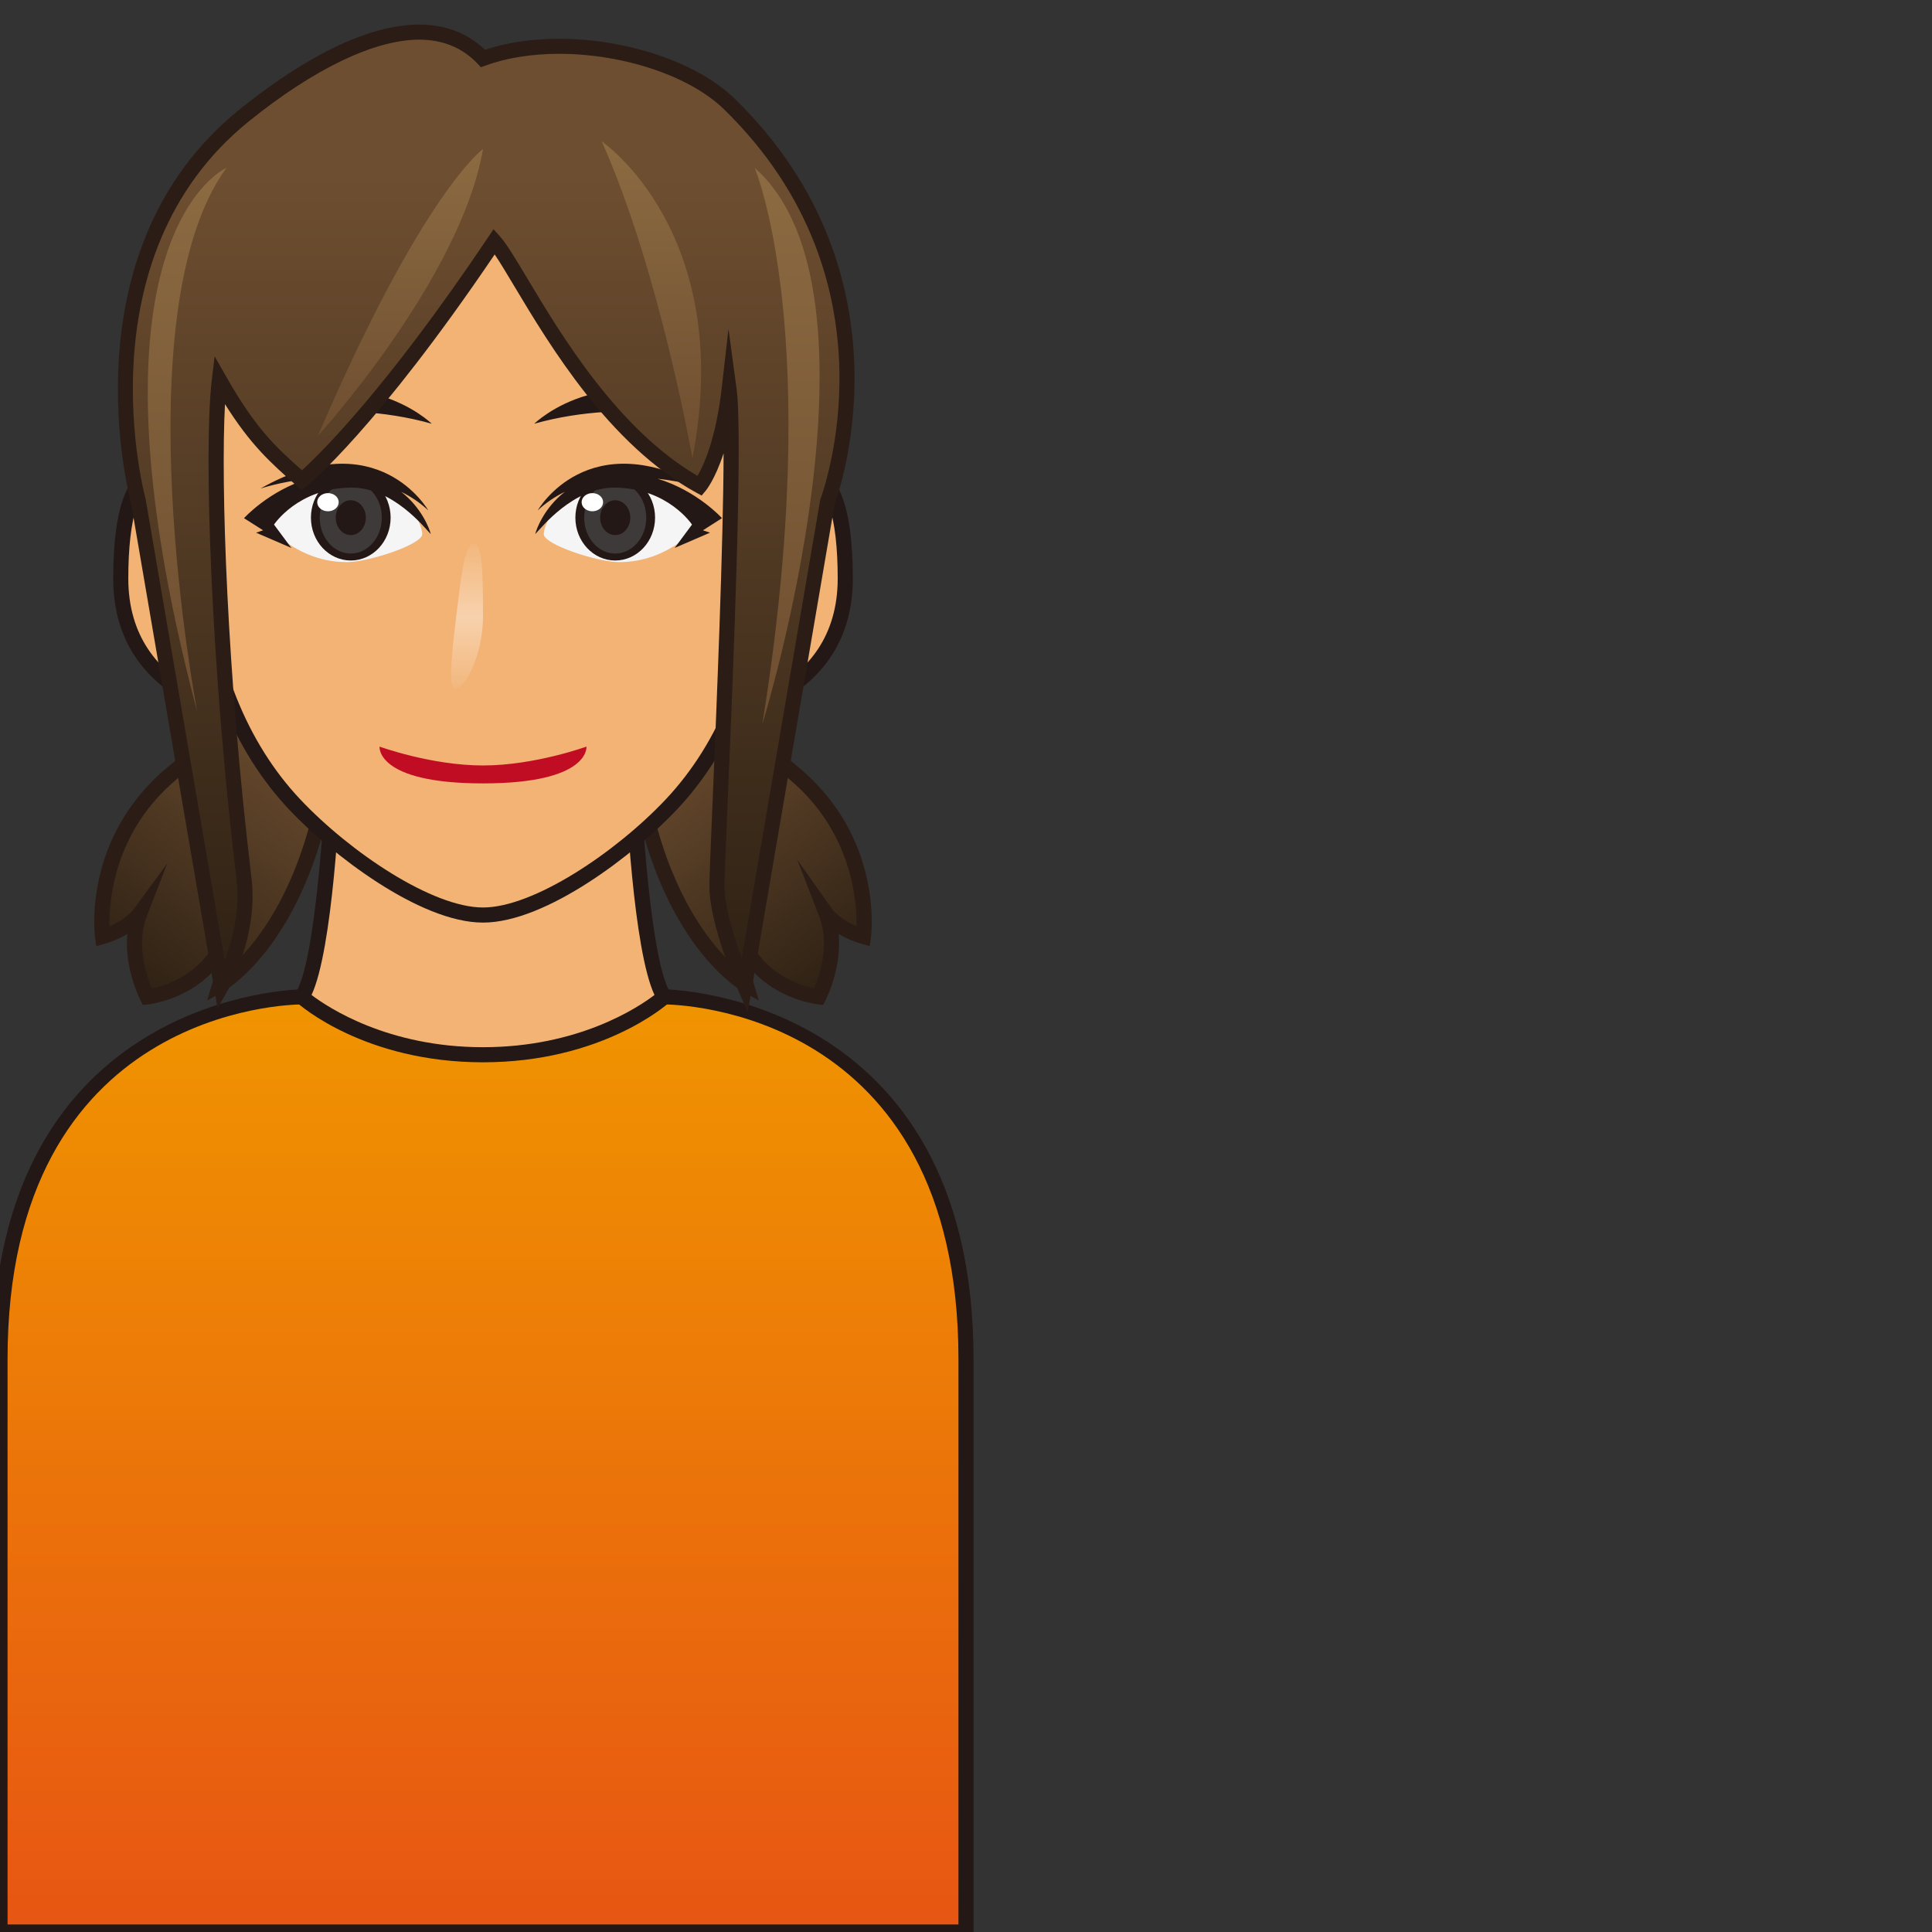 <?xml version="1.0" encoding="utf-8"?>
<!-- Generator: Adobe Illustrator 17.0.0, SVG Export Plug-In . SVG Version: 6.00 Build 0)  -->
<!DOCTYPE svg PUBLIC "-//W3C//DTD SVG 1.1//EN" "http://www.w3.org/Graphics/SVG/1.1/DTD/svg11.dtd">
<svg version="1.1" id="レイヤー_1" xmlns="http://www.w3.org/2000/svg" xmlns:xlink="http://www.w3.org/1999/xlink" x="0px"
	 y="0px" width="64px" height="64px" viewBox="0 0 64 64" style="enable-background:new 0 0 64 64;" xml:space="preserve">
<rect x="0" y="0" width="64" height="64" fill="#333333" stroke="none"/>
<g>
	<g>
		<g>
			
				<linearGradient id="SVGID_1_" gradientUnits="userSpaceOnUse" x1="20.442" y1="13.674" x2="20.442" y2="34.174" gradientTransform="matrix(0.541 -0.377 0.342 0.491 5.067 23.488)">
				<stop  offset="0.15" style="stop-color:#6E4E30"/>
				<stop  offset="0.996" style="stop-color:#2E2114"/>
			</linearGradient>
			<path style="fill:url(#SVGID_1_);" d="M26.29,25.607c-2.683-2.232-4.604-3.5-4.604-3.5
				l-2.008,1.167c0,0,0.92,0.89,1.862,4.25c1.104,3.938,3.181,5.101,3.181,5.101
				c-0.246-0.817-0.244-1.747-0.244-1.747c0.601,1.917,2.646,2.146,2.646,2.146
				s0.749-1.458,0.25-2.75c0,0,0.354,0.5,1.229,0.75
				C28.602,31.024,29.019,27.878,26.29,25.607z"/>
			<path style="fill:#2B1D15;" d="M27.267,33.291l-0.171-0.02
				c-0.07-0.008-1.375-0.167-2.252-1.206c0.03,0.162,0.068,0.327,0.117,0.487
				l0.179,0.593l-0.54-0.303c-0.088-0.05-2.181-1.26-3.3-5.252
				c-0.903-3.222-1.788-4.13-1.796-4.139l-0.23-0.229l2.422-1.409l0.129,0.085
				c0.02,0.013,1.964,1.301,4.626,3.516c2.803,2.333,2.418,5.508,2.4,5.642
				l-0.038,0.287l-0.279-0.08c-0.306-0.087-0.555-0.204-0.752-0.323
				c0.105,1.125-0.409,2.145-0.436,2.197L27.267,33.291z M24.231,29.258l0.484,1.545
				c0.446,1.423,1.778,1.836,2.259,1.94c0.166-0.399,0.523-1.451,0.165-2.38
				l-0.724-1.875l1.162,1.64c0.001,0.002,0.24,0.321,0.795,0.55
				c0.016-0.828-0.147-3.136-2.242-4.88c-2.252-1.874-3.982-3.077-4.454-3.397
				l-1.62,0.941c0.334,0.458,1.026,1.625,1.724,4.113
				c0.723,2.577,1.878,3.938,2.544,4.545c-0.097-0.594-0.097-1.096-0.097-1.124
				L24.231,29.258z"/>
		</g>
		<g>
			
				<linearGradient id="SVGID_2_" gradientUnits="userSpaceOnUse" x1="20.442" y1="13.674" x2="20.442" y2="34.174" gradientTransform="matrix(-0.541 -0.377 -0.342 0.491 26.933 23.488)">
				<stop  offset="0.15" style="stop-color:#6E4E30"/>
				<stop  offset="0.996" style="stop-color:#2E2114"/>
			</linearGradient>
			<path style="fill:url(#SVGID_2_);" d="M5.71,25.607c2.683-2.232,4.604-3.5,4.604-3.5l2.008,1.167
				c0,0-0.92,0.89-1.862,4.25c-1.104,3.938-3.181,5.101-3.181,5.101
				c0.246-0.817,0.244-1.747,0.244-1.747c-0.601,1.917-2.646,2.146-2.646,2.146
				s-0.749-1.458-0.25-2.75c0,0-0.354,0.5-1.229,0.75
				C3.398,31.024,2.981,27.878,5.71,25.607z"/>
			<path style="fill:#2B1D15;" d="M4.733,33.291l-0.079-0.153
				c-0.027-0.052-0.541-1.072-0.436-2.197c-0.198,0.119-0.446,0.235-0.752,0.323
				l-0.279,0.08l-0.038-0.287c-0.018-0.134-0.402-3.309,2.4-5.642
				c2.663-2.215,4.607-3.503,4.626-3.516l0.129-0.085l2.427,1.41l-0.237,0.23
				c-0.007,0.007-0.892,0.916-1.795,4.138c-1.119,3.992-3.211,5.202-3.3,5.252
				l-0.54,0.303l0.179-0.593c0.048-0.16,0.086-0.325,0.117-0.487
				c-0.877,1.039-2.182,1.198-2.252,1.206L4.733,33.291z M5.54,28.602
				l-0.68,1.761c-0.359,0.93-0,1.982,0.166,2.381
				c0.483-0.101,1.809-0.505,2.258-1.941l0.484-1.545l0.004,1.62
				c0,0.028,0,0.53-0.097,1.124c0.666-0.607,1.821-1.968,2.544-4.545
				c0.698-2.489,1.39-3.655,1.724-4.113l-1.62-0.941
				c-0.472,0.321-2.202,1.523-4.454,3.397c-2.096,1.744-2.258,4.052-2.243,4.88
				c0.555-0.229,0.793-0.548,0.796-0.552L5.54,28.602z"/>
		</g>
	</g>
	<g>
		<linearGradient id="SVGID_3_" gradientUnits="userSpaceOnUse" x1="16" y1="33.024" x2="16" y2="64">
			<stop  offset="0" style="stop-color:#F09400"/>
			<stop  offset="1" style="stop-color:#E75513"/>
		</linearGradient>
		<path style="fill:url(#SVGID_3_);" d="M22,33.024c0,0,10,0,10,12S32,64,32,64H0c0,0,0-6.976,0-18.976s10-12,10-12H22z
			"/>
		<path style="fill:#231815;" d="M32.25,64.25h-32.5V45.023c0-12.11,10.147-12.25,10.25-12.25h12
			c0.103,0,10.25,0.14,10.25,12.25V64.25z M0.25,63.75h31.5V45.023c0-11.602-9.352-11.749-9.75-11.75H10
			c-0.398,0.001-9.75,0.148-9.75,11.75V63.75z"/>
	</g>
	<g>
		<g>
			<path style="fill:#F2B375;" d="M20.924,25.024H16h-4.924c0,0-0.242,6.75-1.076,8
				c0,0,2.125,1.917,6,1.917s6-1.917,6-1.917C21.167,31.774,20.924,25.024,20.924,25.024z"/>
			<path style="fill:#231815;" d="M16,35.19c-3.926,0-6.078-1.9-6.167-1.981l-0.16-0.145
				l0.12-0.18c0.651-0.977,0.967-6.013,1.034-7.87l0.009-0.241h10.331
				l0.009,0.241c0.066,1.857,0.382,6.893,1.034,7.87l0.12,0.18l-0.16,0.145
				C22.078,33.29,19.926,35.19,16,35.19z M10.32,32.96
				C10.864,33.373,12.845,34.69,16,34.69c3.165,0,5.139-1.316,5.681-1.73
				c-0.7-1.491-0.944-6.41-0.997-7.687h-9.367
				C11.264,26.551,11.019,31.468,10.32,32.96z"/>
		</g>
		<g>
			<path style="fill:#F2B375;" d="M26,15.938c0,0,2-1.612,2,3.225S22,24,22,24L26,15.938z"/>
			<path style="fill:#231815;" d="M22,24.25h-0.403l4.247-8.507
				c0.04-0.032,0.402-0.313,0.861-0.313c1.026,0,1.546,1.256,1.546,3.732
				C28.25,24.192,22.062,24.25,22,24.25z M26.196,16.104l-3.784,7.627
				C23.738,23.636,27.75,23.025,27.75,19.163c0-2.054-0.381-3.232-1.046-3.232
				C26.483,15.93,26.28,16.049,26.196,16.104z"/>
		</g>
		<g>
			<path style="fill:#F2B375;" d="M6,15.938c0,0-2-1.612-2,3.225S10,24,10,24L6,15.938z"/>
			<path style="fill:#231815;" d="M10.403,24.25H10c-0.062,0-6.25-0.058-6.25-5.087
				c0-2.477,0.52-3.732,1.546-3.732c0.459,0,0.821,0.281,0.861,0.313l0.067,0.083
				L10.403,24.25z M5.296,15.93c-0.665,0-1.046,1.178-1.046,3.232
				c0,3.862,4.012,4.473,5.338,4.569l-3.784-7.627
				C5.72,16.048,5.517,15.93,5.296,15.93z"/>
		</g>
		<g>
			<path style="fill:#F2B375;" d="M16,4c-5.662,0-10.632,1.747-9.437,14.667
				c0.36,3.898,1.708,6.403,3.205,7.99C11.299,28.279,14.101,30.312,16,30.312
				s4.701-2.034,6.232-3.656c1.497-1.586,2.845-4.092,3.205-7.99
				C26.632,5.747,21.662,4,16,4z"/>
			<path style="fill:#231815;" d="M16,30.562c-2.105,0-5.051-2.291-6.414-3.735
				c-1.854-1.964-2.955-4.702-3.272-8.138C5.752,12.613,6.502,8.537,8.607,6.229
				C10.61,4.032,13.61,3.75,16,3.75s5.39,0.282,7.393,2.479
				c2.105,2.309,2.855,6.385,2.293,12.461c-0.318,3.436-1.418,6.174-3.272,8.138
				C21.051,28.272,18.105,30.562,16,30.562z M16,4.25c-2.429,0-5.163,0.275-7.023,2.315
				c-2.005,2.199-2.713,6.15-2.165,12.078c0.307,3.322,1.363,5.96,3.138,7.841
				C11.61,28.243,14.327,30.062,16,30.062s4.39-1.819,6.05-3.578
				c1.775-1.881,2.831-4.52,3.138-7.841c0.548-5.928-0.16-9.879-2.165-12.078
				C21.163,4.525,18.429,4.25,16,4.25z"/>
		</g>
	</g>
	<g>
		<path style="fill:#C10D23;" d="M12.573,24.732c0,0,1.714,0.625,3.427,0.625s3.427-0.625,3.427-0.625
			s0.134,1.219-3.427,1.219S12.573,24.732,12.573,24.732z"/>
		<g>
			<g>
				<path style="fill:#F5F5F5;" d="M18.013,17.693c0-0.343,0.573-1.765,2.465-1.765
					s2.749,1.391,2.749,1.391s-1.034,1.328-2.749,1.301
					C19.765,18.609,18.013,18.036,18.013,17.693z"/>
				<ellipse style="fill:#231815;" cx="20.38" cy="17.148" rx="1.32" ry="1.419"/>
				<ellipse style="fill:#3E3A39;" cx="20.38" cy="17.148" rx="1.028" ry="1.189"/>
				<ellipse style="fill:#231815;" cx="20.38" cy="17.148" rx="0.499" ry="0.577"/>
				<path style="fill:#231815;" d="M23.917,17.165c0,0-0.826-0.913-2.132-1.306
					c0.921,0.099,1.589,0.326,1.589,0.326c-3.9-2.208-5.561,0.723-5.561,0.723
					c0.276-0.261,0.581-0.46,0.899-0.617c-0.679,0.527-0.941,1.228-0.982,1.402
					c0.203-0.206,1.259-1.558,2.651-1.54c1.756,0.022,2.542,1.225,2.542,1.225
					c-0.024,0.036-0.573,0.772-0.573,0.772l1.169-0.504l-0.233-0.079
					C23.477,17.445,23.69,17.31,23.917,17.165z"/>
				<ellipse style="fill:#FFFFFF;" cx="19.623" cy="16.636" rx="0.356" ry="0.301"/>
			</g>
			<g>
				<path style="fill:#F5F5F5;" d="M13.987,17.693c0-0.343-0.573-1.765-2.465-1.765
					s-2.749,1.391-2.749,1.391s1.034,1.328,2.749,1.301
					C12.235,18.609,13.987,18.036,13.987,17.693z"/>
				<ellipse style="fill:#231815;" cx="11.62" cy="17.148" rx="1.32" ry="1.419"/>
				<ellipse style="fill:#3E3A39;" cx="11.62" cy="17.148" rx="1.028" ry="1.189"/>
				<ellipse style="fill:#231815;" cx="11.62" cy="17.148" rx="0.499" ry="0.577"/>
				<path style="fill:#231815;" d="M8.083,17.165c0,0,0.826-0.913,2.132-1.306
					c-0.921,0.099-1.589,0.326-1.589,0.326c3.9-2.208,5.561,0.723,5.561,0.723
					c-0.276-0.261-0.581-0.46-0.899-0.617c0.679,0.527,0.941,1.228,0.982,1.402
					c-0.203-0.206-1.259-1.558-2.651-1.54c-1.756,0.022-2.542,1.225-2.542,1.225
					c0.024,0.036,0.573,0.772,0.573,0.772L8.483,17.646l0.233-0.079
					C8.523,17.445,8.31,17.31,8.083,17.165z"/>
				<ellipse style="fill:#FFFFFF;" cx="10.864" cy="16.636" rx="0.356" ry="0.301"/>
			</g>
		</g>
		<g>
			<path style="fill:#231815;" d="M17.697,14.037c0,0,2.563-2.506,6.454-0.043
				C24.151,13.994,20.924,13.124,17.697,14.037z"/>
			<path style="fill:#231815;" d="M14.303,14.037c0,0-2.563-2.506-6.454-0.043
				C7.849,13.994,11.076,13.124,14.303,14.037z"/>
		</g>
		<linearGradient id="SVGID_4_" gradientUnits="userSpaceOnUse" x1="15.472" y1="22.833" x2="15.472" y2="18">
			<stop  offset="0" style="stop-color:#FFFFFF;stop-opacity:0.05"/>
			<stop  offset="0.5" style="stop-color:#FFFFFF;stop-opacity:0.4"/>
			<stop  offset="1" style="stop-color:#FFFFFF;stop-opacity:0.05"/>
		</linearGradient>
		<path style="fill:url(#SVGID_4_);" d="M16,20.417c0,1.335-0.631,2.417-0.914,2.417
			c-0.283,0-0.084-1.499,0.073-2.794C15.306,18.831,15.425,18,15.708,18
			S16,19.082,16,20.417z"/>
	</g>
	<g>
		<g>
			<linearGradient id="SVGID_5_" gradientUnits="userSpaceOnUse" x1="16.107" y1="1.064" x2="16.107" y2="32.667">
				<stop  offset="0.15" style="stop-color:#6E4E30"/>
				<stop  offset="0.996" style="stop-color:#2E2114"/>
			</linearGradient>
			<path style="fill:url(#SVGID_5_);" d="M24.151,3.438c-1.727-1.681-5.619-2.429-8.151-1.5
				C14.151-0.022,10.812,1.625,8.086,3.826c-5.781,4.667-3.503,12.772-3.503,12.772
				l2.751,16.069c0,0,0.968-1.709,0.748-3.542C7.207,21.811,7,14.792,7.267,12.586
				C8.317,14.438,9.042,15.062,10,15.911c0,0,2.325-1.874,6.375-7.911
				c0.816,0.906,3.053,6.037,6.808,8.098c0,0,0.696-0.82,0.968-3.188
				C24.433,14.994,23.757,28.124,23.75,29.344s0.915,3.323,0.915,3.323l2.751-16.069
				C27.416,16.598,30.25,9.373,24.151,3.438z"/>
			<path style="fill:#2B1D15;" d="M24.771,33.53l-0.335-0.763
				C24.397,32.679,23.493,30.6,23.5,29.342c0.002-0.316,0.047-1.4,0.11-2.9
				c0.133-3.17,0.352-8.41,0.36-11.427c-0.284,0.867-0.577,1.222-0.596,1.245
				l-0.132,0.156l-0.179-0.098c-2.884-1.583-4.854-4.878-6.032-6.847
				c-0.255-0.426-0.472-0.79-0.644-1.042c-3.904,5.77-6.136,7.6-6.23,7.677
				l-0.164,0.132l-0.209-0.185c-0.815-0.722-1.482-1.312-2.331-2.666
				c-0.143,2.662,0.061,8.877,0.879,15.708c0.227,1.892-0.738,3.622-0.779,3.694
				l-0.346,0.611L4.337,16.64C4.32,16.583,2.088,8.347,7.929,3.631
				c1.592-1.285,3.918-2.817,5.96-2.817c0.867,0,1.598,0.281,2.177,0.835
				c0.715-0.239,1.559-0.365,2.453-0.365c2.26,0,4.593,0.793,5.807,1.974
				c6.146,5.983,3.353,13.357,3.324,13.431L24.771,33.53z M13.889,1.314
				c-1.479,0-3.484,0.961-5.646,2.706C2.656,8.532,4.802,16.451,4.824,16.53
				L7.443,31.816c0.244-0.645,0.515-1.639,0.393-2.661
				C6.995,22.139,6.734,14.908,7.019,12.556l0.091-0.754l0.375,0.66
				c0.97,1.71,1.634,2.333,2.517,3.116c0.587-0.531,2.779-2.668,6.167-7.717
				l0.179-0.267l0.214,0.238c0.219,0.243,0.504,0.721,0.9,1.381
				c1.124,1.879,2.986,4.992,5.644,6.552c0.198-0.339,0.606-1.213,0.798-2.884
				l0.228-1.986l0.268,1.98c0.213,1.573-0.102,9.094-0.29,13.587
				c-0.062,1.495-0.107,2.574-0.109,2.882c-0.004,0.688,0.312,1.694,0.569,2.399
				l2.601-15.188c0.042-0.12,2.71-7.194-3.193-12.939
				c-1.126-1.096-3.32-1.833-5.458-1.833c-0.899,0-1.741,0.134-2.433,0.388
				l-0.155,0.057l-0.113-0.12C15.32,1.582,14.671,1.314,13.889,1.314z"/>
		</g>
		<linearGradient id="SVGID_6_" gradientUnits="userSpaceOnUse" x1="13.266" y1="4.938" x2="13.266" y2="14.438">
			<stop  offset="0" style="stop-color:#8C6B42"/>
			<stop  offset="0.996" style="stop-color:#6E4E30"/>
		</linearGradient>
		<path style="fill:url(#SVGID_6_);" d="M16,4.938c0,0-2,1.422-5.469,9.5
			C10.531,14.438,15.255,9.25,16,4.938z"/>
		<linearGradient id="SVGID_7_" gradientUnits="userSpaceOnUse" x1="21.58" y1="4.684" x2="21.58" y2="15.188">
			<stop  offset="0" style="stop-color:#8C6B42"/>
			<stop  offset="0.996" style="stop-color:#6E4E30"/>
		</linearGradient>
		<path style="fill:url(#SVGID_7_);" d="M19.934,4.684c0,0,4.445,3.024,3.003,10.503
			C22.938,15.188,21.858,8.993,19.934,4.684z"/>
		<linearGradient id="SVGID_8_" gradientUnits="userSpaceOnUse" x1="6.197" y1="5.562" x2="6.197" y2="23.59">
			<stop  offset="0" style="stop-color:#8C6B42"/>
			<stop  offset="0.996" style="stop-color:#6E4E30"/>
		</linearGradient>
		<path style="fill:url(#SVGID_8_);" d="M7.5,5.562c0,0-5.154,2.208-0.964,18.028
			C6.536,23.59,4,10.375,7.5,5.562z"/>
		<linearGradient id="SVGID_9_" gradientUnits="userSpaceOnUse" x1="26.075" y1="5.562" x2="26.075" y2="24">
			<stop  offset="0" style="stop-color:#8C6B42"/>
			<stop  offset="0.996" style="stop-color:#6E4E30"/>
		</linearGradient>
		<path style="fill:url(#SVGID_9_);" d="M25,5.562c0,0,2.344,5.5,0.25,18.438C25.25,24,29.688,9.688,25,5.562z"/>
	</g>
</g>
<g>
</g>
<g>
</g>
<g>
</g>
<g>
</g>
<g>
</g>
<g>
</g>
</svg>
